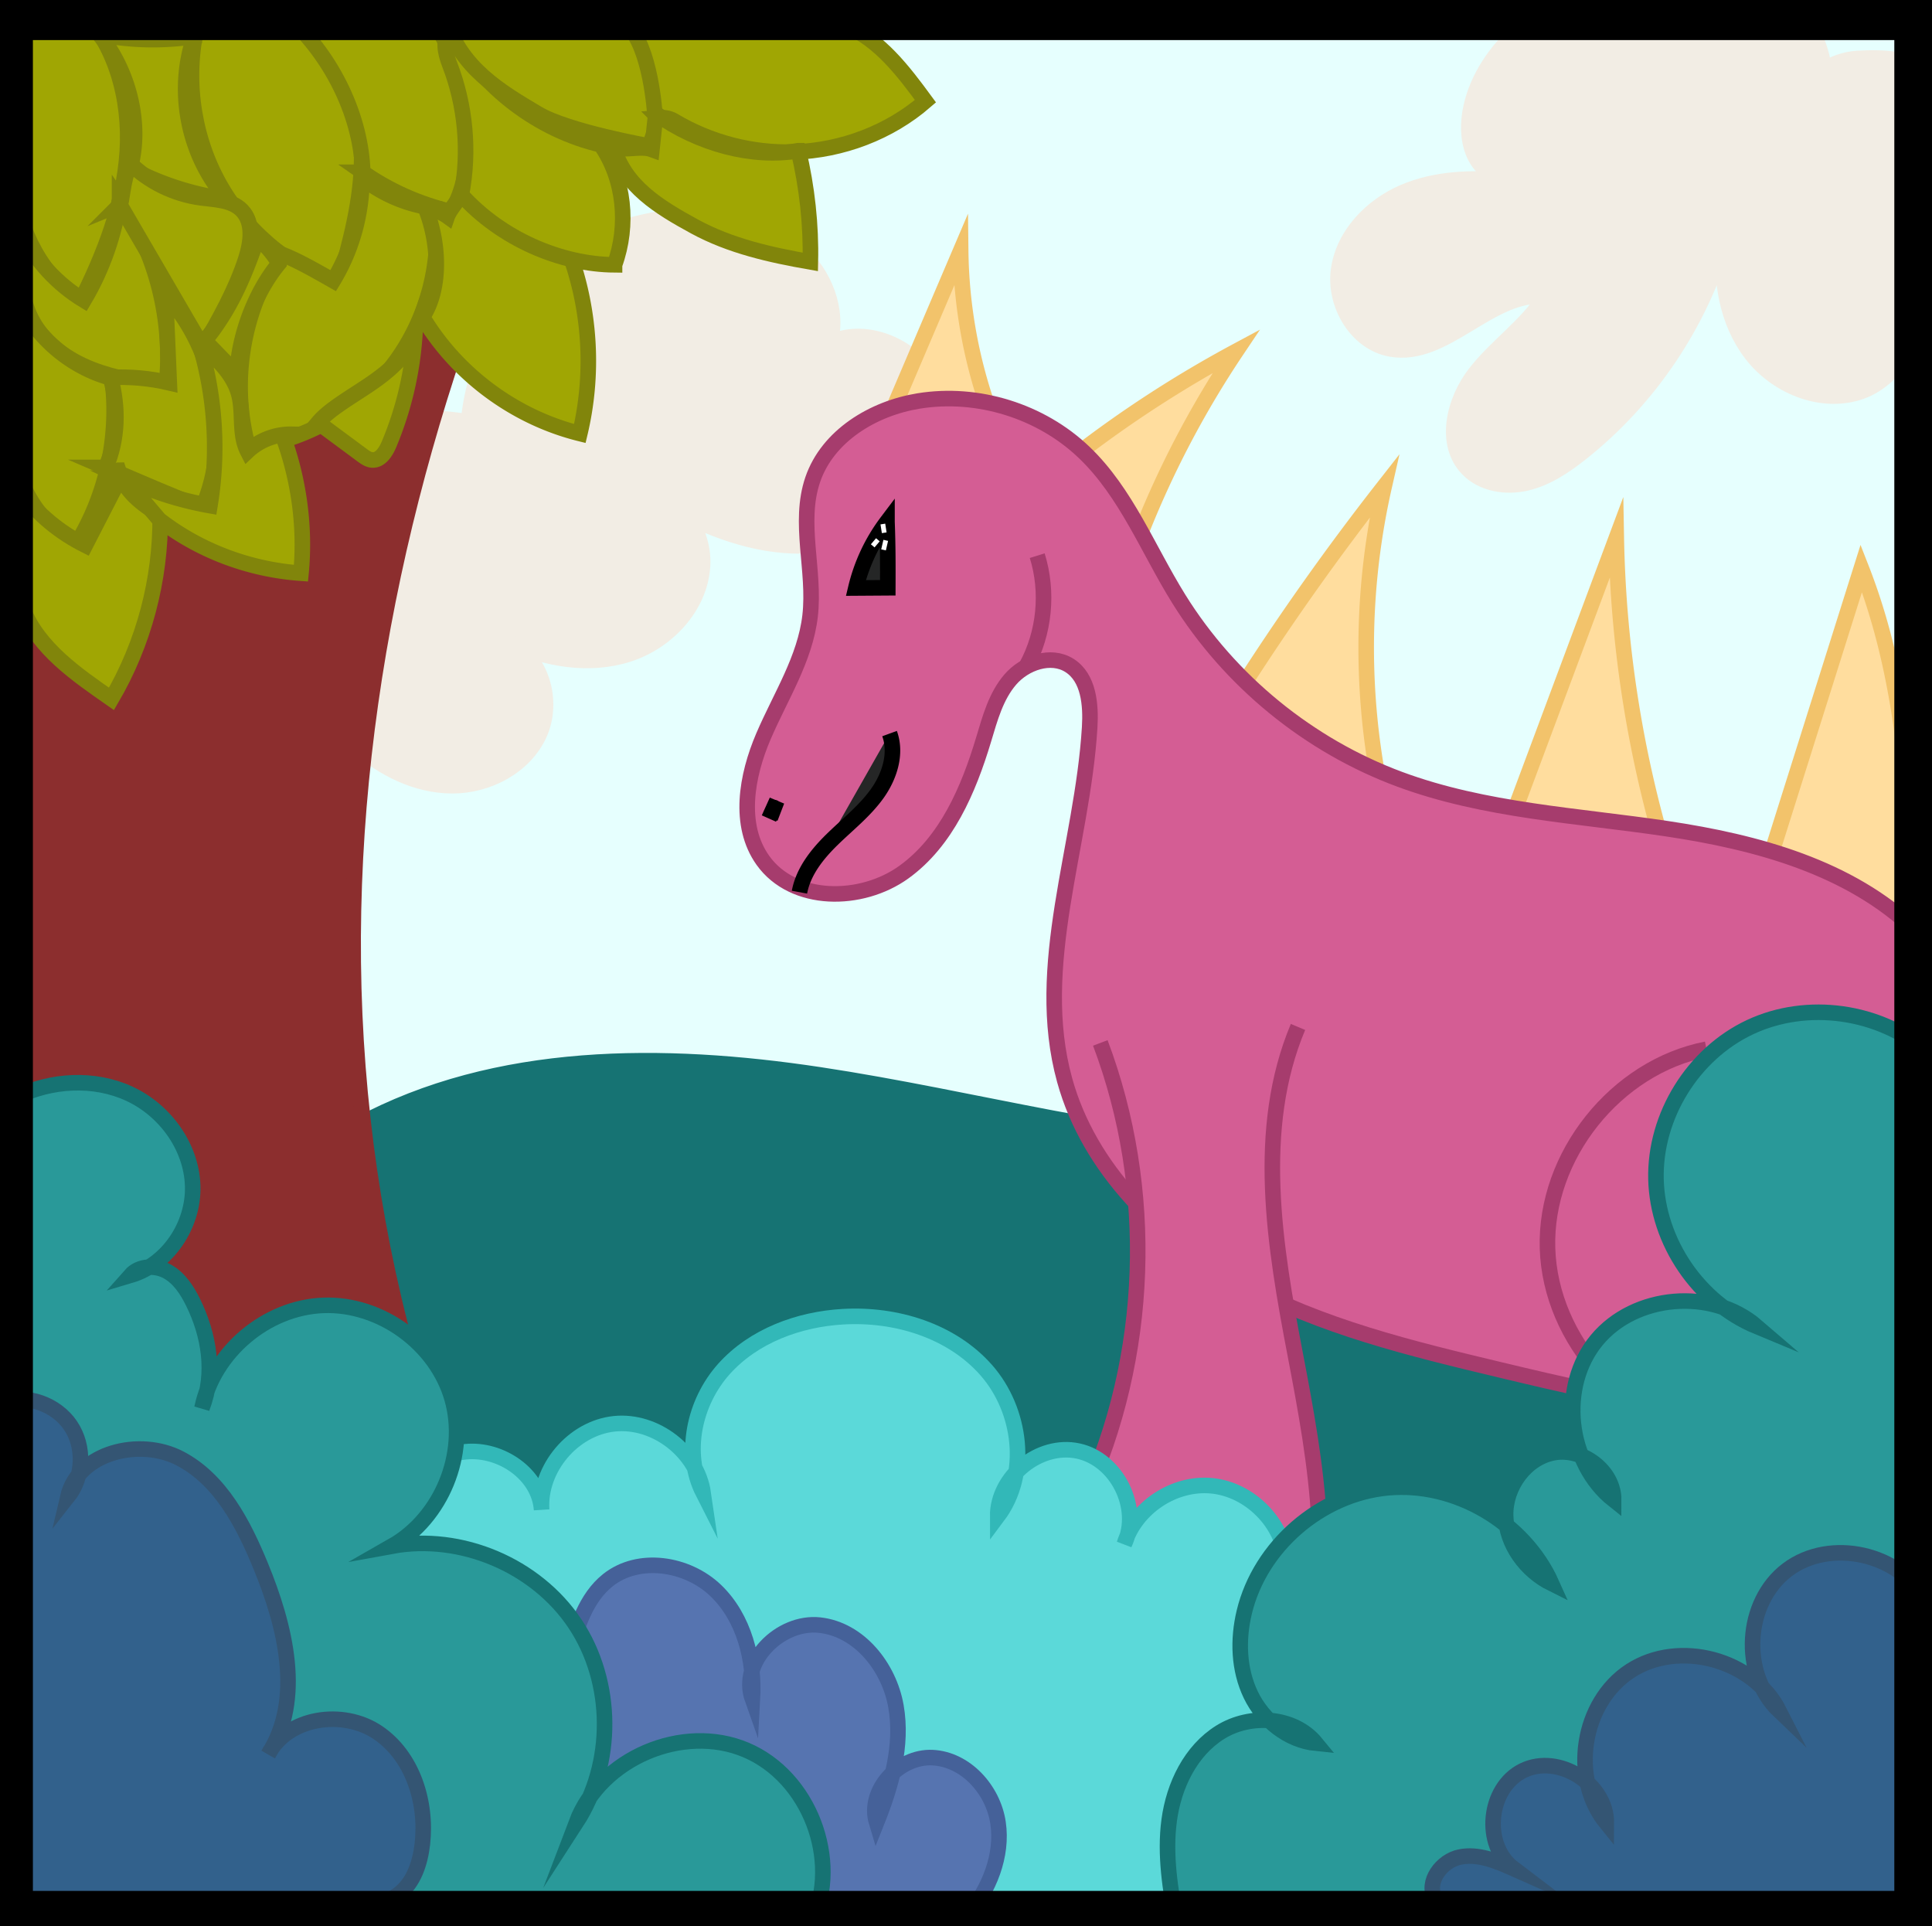 <svg xmlns="http://www.w3.org/2000/svg" xmlns:xlink="http://www.w3.org/1999/xlink" viewBox="240 243 1615 1610" xml:space="preserve">
    <rect x="240" y="243" width="1615" height="1610" fill="#333333" stroke="none"/>
    <style>
        .prefix__st2{fill:#f2ede4;stroke:#f2ede4;stroke-width:13;stroke-miterlimit:10}.prefix__st12,.prefix__st13,.prefix__st5,.prefix__st6,.prefix__st7,.prefix__st8,.prefix__st9{fill:#a0a603;stroke:#81850b;stroke-width:13;stroke-miterlimit:10}.prefix__st12,.prefix__st13,.prefix__st6,.prefix__st7,.prefix__st8,.prefix__st9{fill:#ffdd9e;stroke:#f2c36b}.prefix__st12,.prefix__st13,.prefix__st7,.prefix__st8,.prefix__st9{fill:#d45d94;stroke:#a63c6d}.prefix__st12,.prefix__st13,.prefix__st8,.prefix__st9{fill:#252626;stroke:#000}.prefix__st12,.prefix__st13,.prefix__st9{fill:#fff;stroke:#fff;stroke-width:4}.prefix__st12,.prefix__st13{fill:#299999;stroke:#167373;stroke-width:13}.prefix__st13{fill:#32618c;stroke:#345573}
    </style>
    <path d="M438.5 1160.26c43.58-23.3 95.33-26.14 144.51-21.37s97.51 16.58 146.76 20.67c87.21 7.25 174.32-9.81 261.14-20.77 254.17-32.08 511.7-11.92 767.09 8.28 25.69 145.63 16.45 297.3-26.72 438.73-10.65 34.89-24.84 71.25-54.31 92.75-30.63 22.35-71.23 24.02-109.14 24.37-128.69 1.22-257.37-2.73-386.01-6.67-175.39-5.37-350.79-10.75-526.18-16.12-75.23-2.31-157.24-7.19-213.37-57.34-64.95-58.03-72.38-155.31-75.27-242.36-1.35-40.67-2.66-81.81 5.77-121.62 8.43-39.78 27.94-78.34 65.73-98.55z" fill="#66adad" stroke="#317d7d" stroke-width="13" stroke-miterlimit="10" id="prefix__Layer_14"/>
    <path d="M1847.17 258.87c-10.55 168.25-21.1 336.89-9.72 505.1 6.23 92.15 16.62 192.34-45.76 269.05-50.57 62.18-139.01 95.28-225.1 119.4-166.88 46.76-344.7 71.51-520.21 57.84-111.1-8.65-223.54-32.47-332.75-13.59-45.78 7.92-89.41 23.17-135.44 30.05s-97.5 4.09-133.67-20.33c-50.6-34.16-53.66-95.72-54.26-149.57-1.32-119.47-10.85-239.44 6.38-358.07s63.8-238.09 160.63-327.11c44.17-40.61 98.82-74.39 161.27-92.54 68.61-19.95 143.01-20.33 215.78-20.49 300.48-.64 600.93-1.3 912.85.26z" fill="#e6fffe" stroke="#ccede4" stroke-width="13" stroke-miterlimit="10" id="prefix__Layer_15"/>
    <g id="prefix__Layer_17">
        <path class="prefix__st2" d="M1499.9 393.97c-29.21-2.81-59.59-1.91-86.56 9.64s-50.02 35.38-54.3 64.41c-4.29 29.03 14.59 61.45 43.47 66.66 45.81 8.26 82.97-48.16 129.34-44.11-15.59 24.67-40.97 41.52-58.84 64.59-17.87 23.07-26.36 59.04-5.95 79.9 12.24 12.51 31.8 15.61 48.84 11.64 17.04-3.98 32-14.02 45.71-24.89 57.11-45.25 99.67-108.6 119.97-178.58-4.01 33.33 2.02 68.97 22.46 95.6 20.44 26.63 56.86 42.04 88.99 32.29s54.45-47.81 42.29-79.11c-17.22 87.41 25.14-5.24 13.79-180.9-1.31-20.26-36.25-20.47-56.52-19.21-20.27 1.27-40.52 13.99-46.54 33.38 14.03-4.29 20.4-22.01 16.53-36.16-3.86-14.15-12.48-35.27-27.05-33.61-119.76 13.61-164.78-42.44-225.18 11.96-19.38 17.46-35.17 39.85-40.7 65.35-5.53 25.5.42 54.18 30.25 61.15zM537.61 865.48c22.13 19.98 50.65 34.22 80.46 34.27 29.82.05 60.42-16.06 72.79-43.19 12.38-27.13 2-63.97-24.95-76.73 30.89 14.38 66.91 20.4 99.35 9.97 32.44-10.43 59.82-39.59 61.99-73.59 2.17-34-25.94-68.85-60.01-68.49 32.95 20.89 67.94 39.82 106.13 47.82 38.19 7.99 80.27 3.95 112.41-18.16s51.51-64.37 40.34-101.75c-11.17-37.38-56.83-62.57-92.32-46.36 7.41-27.13-4.6-57.18-25.57-75.93-20.97-18.75-49.47-27.33-77.54-29.05-48.38-2.97-97.67 13.63-134.39 45.27-36.72 31.63-60.44 77.93-64.66 126.22-98.89-17.45-206.16 32.78-256.09 119.91-27.57 48.11-35.39 115.4 3.91 154.52 21.68 21.58 55.43 30.12 84.76 21.47 29.34-8.69 57.16-40.85 73.39-26.2z"/>
    </g>
    <path d="M539.26 1183.47c115.86-62.46 255.48-61.72 385.63-42.1 130.15 19.62 258.19 56.5 389.73 61.09 103.97 3.63 208.12-13.17 307.52-43.84 43.16-13.31 89.81-29.26 132.19-13.64 53.62 19.76 78.17 82.48 82.76 139.45 5.56 69.06-8.69 138.16-26.56 205.1-13.38 50.13-30.34 102.19-68.45 137.41-37.55 34.71-89.86 47.7-140.12 57.11-323.99 60.66-659.15 23.73-980.86-48.09-51.42-11.48-106.31-26.03-140.19-66.38-31.39-37.38-38.09-89.79-35-138.5 5.93-93.76 23.36-209.88 93.35-247.61z" fill="#167373" stroke="#167373" stroke-width="13" stroke-miterlimit="10" id="prefix__Layer_16"/>
    <path d="M709.72 1669.19c-123.7-196.85-179.12-432.76-174.25-665.2s68.14-461.47 166.65-672.06c9.69-20.72 19.39-46.47 5.89-64.94-12.05-16.48-35.86-17.45-56.26-16.8-120.77 3.84-392.63-11.09-400.01 1.3-4.15 6.95-9.04 54.91-9 63 2.02 394.48 8.36 781.16 10.37 1175.63.32 63.53 2.88 133.19 45.08 180.67 33.8 38.03 86.15 53.28 136.35 61.59 69.79 11.56 141.22 13.14 211.45 4.66 21.11-2.55 43.74-6.82 58.36-22.25 14.62-15.43 14.66-45.57 5.37-45.6z" fill="#8c2e2e" stroke="#8c2e2e" stroke-width="13" stroke-miterlimit="10" id="prefix__Layer_4"/>
    <g id="prefix__Layer_5">
        <path class="prefix__st5" d="M305.65 248.88c31.18 30.84 43.54 77.13 40.73 120.9s-19.22 85.54-38.79 124.78c-32.82-20.25-51.14-58.5-56.43-96.7-5.29-38.2.7-76.95 6.69-115.05 1.4-8.94 3.21-18.64 10.02-24.61 10.26-8.98 26.05-5.07 37.78-9.32zM405.94 259.79c-11.52 44.29-5.89 92.82 15.47 133.3 21.36 40.48 58.24 72.52 101.3 88.01 9.79-34.98 19.66-70.51 19.61-106.84s-11.29-74.21-37.96-98.88c-26.66-24.67-70.57-32.11-98.42-15.59z"/>
        <path class="prefix__st5" d="M543.22 386.95c21.82 15.3 46.55 26.45 74.04 33.01 10.73-18.02 14.16-39.65 13.17-60.6s-6.14-41.45-11.55-61.72c-3.74-14-8.55-29.27-20.89-36.88-8.81-5.44-19.74-5.79-30.1-5.84-28.71-.13-57.43.87-86.06 3 37.38 34.42 60.22 84.12 61.39 129.03zM339.95 409.92c30.85 45.1 44.97 101.37 39.07 155.7-21.16-3.09-42.53-6.23-62.44-14.04s-38.51-20.81-48.96-39.46c-12.43-22.16-11.94-49.12-9.5-74.42 11.63 23.16 29.9 42.94 52.07 56.36 15.8-26.47 25.86-56.35 29.76-84.14z"/>
        <path class="prefix__st5" d="M333.64 559.26c6.21 47.61-4.4 97.25-29.53 138.16-32.73-15.81-51.48-52.27-55.8-88.36-4.32-36.09 3.48-72.41 11.23-107.92 16.53 29.99 46.34 52.35 79.29 59.33-.19-.18-.38-.37-5.19-1.21zM474.55 455.21c-31.88 46.59-42.02 107.42-26.98 161.83 46.71-5.54 90.83-30.37 119.8-67.42s42.42-85.87 36.53-132.53c-22.31-2.47-43.87-11.44-61.34-25.54.02 30.15-8.38 60.27-24.01 86.06-15.91-9.04-31.83-18.09-44-22.4zM348.84 383.54c25.09 13.39 52.6 22.23 80.8 25.98-32.31-36.17-43.12-90.22-27.21-136.04a228.374 228.374 0 0 1-79.55-1.77c25.81 31.89 35.75 76.02 25.96 111.83z"/>
        <path class="prefix__st5" d="M340.25 414.13c11.44 19.65 22.88 39.3 34.32 58.94 11.71 20.12 23.43 40.24 35.14 60.36 13.68-23.97 27.45-48.15 35.86-74.43 4.31-13.45 6.5-29.98-3.32-40.14-8.55-8.83-22.33-8.89-34.51-10.53-22.14-2.98-43.22-13.3-59.15-28.96-6.28 15.94-6.7 34.1-8.34 34.76z"/>
        <path class="prefix__st5" d="M411 537c9.78 8.74 17.22 18.26 27 27-.83-33.76 13.58-74.88 35.21-100.82a80.007 80.007 0 0 0-17.98-21.11C444.08 474.2 432.57 501.71 411 528c5.77 5.08 12.44 12.65 18 18 .58-.38-5.34 5.77-18-9z"/>
        <path class="prefix__st5" d="M328.38 633.7c27.19 11.7 54.39 23.4 80.88 33.89 24.68-58.73 12.1-131.29-30.9-178.28l3.16 73.67c-16.08-3.79-32.69-5.3-49.18-4.48 6.77 24.85 6.43 51.61-3.96 75.2z"/>
        <path class="prefix__st5" d="M258.48 655.06c-5.83 32.32-11.49 66.69.76 97.16 13.27 33.02 44.68 54.55 73.94 74.94 27.01-46.14 41.24-99.67 40.71-153.13-16.16-10.5-29.08-19.63-34.89-38.04-3.8.03 3.8 8.97 0 9l-27.67 53.81c-21.11-10.55-39.8-25.88-52.85-43.74z"/>
        <path class="prefix__st5" d="M477.22 609.56c13.03 36.31 17.99 75.49 14.38 112.54-42.7-2.99-84.45-18.44-118.4-44.7l-29.41-34.73a279.13 279.13 0 0 0 71.71 22.98c7.43-45.05 4.39-91.8-8.81-135.52 13.81 11.96 28.32 25.02 32.96 42.69 4.09 15.56-.04 33.09 7.31 47.4 9.78-9.24 23.26-14.47 36.72-14.24-3.37 3.81-5.05 9.04-6.46 3.58zM505.92 596.22c12.22 9.04 24.43 18.08 36.65 27.13 2.55 1.89 5.28 3.84 8.44 4.1 6.92.56 11.55-6.81 14.23-13.22 12.22-29.11 19.53-60.27 21.55-91.78-6.47 18.25-22.3 31.43-38.35 42.26-16.04 10.83-33.36 20.58-42.52 31.51zM593.21 507.97c28.74 48.03 77.15 83.89 131.48 97.38 11.65-48.73 8.91-100.81-7.78-148.05-37.37-4.79-65.08-26.95-89.9-55.3-1.62 6.21-10.93 15.71-13.06 21.84-5.51-3.94-12.14-5.91-18.64-7.81 13.07 32.34 12.62 69.92-2.1 91.94z"/>
        <path class="prefix__st5" d="M753.71 464.35c12.1-33.2 8.18-71.83-11.52-100.3-52.19-12.33-98.55-47.49-124.5-94.42-8.61 4.84-5.5 17.73-1.93 26.93 13.42 34.55 16.91 72.89 9.95 109.29 33.27 36.9 83.2 58.17 128 58.5z"/>
        <path class="prefix__st5" d="M789 348c-1.48-34.25-5.09-51.81-20.54-84.72l-154.75-2.57c4.64 18 16.23 33.6 30.08 46 13.85 12.4 29.97 21.95 45.97 31.42 25.28 14.96 93.06 26.93 93.06 26.93L789 348z"/>
        <path class="prefix__st5" d="M790.47 341.44c4.45-.37 8.92.17 12.76 2.47 30.09 18.02 65.41 27.29 100.48 26.13 40.19-1.33 79.81-16.36 109.9-42.46-18.48-25.16-38.37-51.47-67.17-63.51-13.13-5.49-27.4-7.65-41.58-8.85-46.97-3.95-94.13 2.26-140.86 8.46 20.2 18.63 23.43 75.15 23.43 75.15.26 1.85 1.77 2.71 3.04 2.61z"/>
        <path class="prefix__st5" d="M907.41 368.96c7.27 30.62 10.68 62.15 9.99 92.96-33.37-5.83-67.01-13.35-96.75-29.58-29.74-16.22-58.54-33.71-67.65-66.34 9.65 3.52 22.33-1.54 31.98 1.98 1.07-9.99 2.13-19.99 3.2-29.98 35.7 25.46 80.7 37.58 119.23 30.96z"/>
    </g>
    <g id="prefix__Layer_11">
        <path class="prefix__st6" d="M980.81 598.4c20.74-48.62 41.48-97.24 62.23-145.86.53 46.1 8.85 92.1 24.51 135.46-28.85.4-57.69.81-86.74 10.4zM1138.05 624.44a972.033 972.033 0 0 1 135.26-87.82 805.278 805.278 0 0 0-80.48 153.71c-17.75-23.99-35.49-47.98-54.78-65.89zM1275.56 821.18a2172.29 2172.29 0 0 1 121.54-171.66c-18.44 81.08-19.98 165.96-4.48 247.65-39.16-28.69-78.32-57.38-117.06-75.99zM1502.3 930.58c29.6-79.27 59.2-158.54 88.79-237.8 1.66 91.74 16.22 183.23 43.13 270.95-44.16-19.36-91.43-31.59-131.92-33.15zM1713.94 978.12c27.32-86.7 54.65-173.4 81.97-260.11 38.46 98.13 42.6 205.82 46.27 311.15-43.56-23.36-90.36-40.68-128.24-51.04z"/>
    </g>
    <g id="prefix__Layer_10">
        <path class="prefix__st7" d="M1841 1020.58c-54.7-52.69-132.32-73.65-207.43-84.88-75.11-11.23-152.33-14.95-223.54-41.35-75.92-28.14-142-82.11-184.74-150.88-25.72-41.38-43.8-88.62-79-122.31-36.18-34.63-88.98-51.03-138.41-43-38.06 6.18-75.92 29.12-88.45 65.59-12.43 36.18 2.14 76.05-2.25 114.05-4.15 35.91-24.75 67.42-38.99 100.64-14.24 33.22-21.45 74.19-.5 103.64 25.44 35.76 82.37 35.52 117.95 9.83 35.58-25.69 53.95-68.76 66.59-110.78 5.32-17.69 10.27-36.25 22.36-50.22s33.88-21.6 49.46-11.67c16.11 10.26 17.99 32.78 16.82 51.85-6.07 99.09-47.36 199.14-20.89 294.82 20.46 73.97 79.57 132.4 146.88 169.27s142.97 55.09 217.62 72.93c100.38 23.99 204.51 48.09 305.82 28.37 11.35-2.21 23.23-5.31 31.34-13.54 11.6-11.77 12.13-30.18 11.94-46.7-1.32-113.53-2.63-227.04-2.58-335.66z"/>
        <path class="prefix__st7" d="M1097.92 799.95c15.24-27.95 18.6-62.13 9.11-92.51M1159.78 1114.73c45.99 121.94 41.05 262.21-13.42 380.6-8.85 19.24-18.23 44.09-3.67 59.46 6.47 6.83 16.07 9.49 25.1 12.16 56.95 16.82 110.46 45.19 156.34 82.89 33.66-86.44 16.08-183.3-1.35-274.41s-33.68-188.53 2.24-274.06M1666.47 1119.98c-75.79 14.77-135.25 89.24-132.87 166.42 2.37 77.18 66.29 147.85 142.85 157.94"/>
    </g>
    <g id="prefix__Layer_12">
        <path class="prefix__st8" d="M981.45 679.2a149.435 149.435 0 0 0-26.03 55.27l26.7-.18c.06-17.24.12-34.47-.67-55.09zM908.28 988.72c3.26-17.46 15.04-32.08 27.76-44.46 12.73-12.39 26.92-23.51 37.25-37.96s16.39-33.45 10.31-50.14M882.76 927.13c2.22-4.93 4.44-9.87 6.66-14.8-1.85 4.8-3.7 9.6-5.54 14.41 2.91-7.66 5.81-15.31-1.12.39z"/>
    </g>
    <g id="prefix__Layer_13">
        <path class="prefix__st9" d="m978 681 1.14 7.31M978.57 702.61c.61-2.65 1.23-5.3 1.84-7.95M969.52 699.24c1.44-1.69 2.87-3.38 4.31-5.07"/>
    </g>
    <path d="M1315.14 1547.11c-3.1-31.58-30.51-59.05-62.08-62.22s-63.9 18.31-73.21 48.64c13.99-30.07-6.12-70.62-38.53-77.68-32.4-7.06-67.56 21.45-67.34 54.62 26.53-35.29 19.72-88.83-9.37-122.04-29.09-33.21-75.71-47.41-119.78-44.89-37.16 2.12-74.81 15.99-99.66 43.7s-34.23 70.43-17.36 103.61c-5-34.3-39.84-61.4-74.32-57.79-34.48 3.61-62.96 37.32-60.76 71.92-2.02-29.63-33.86-51.44-63.42-48.56s-54.52 25.48-67.16 52.36c-12.64 26.87-14.76 57.47-13.92 87.16 2.75 96.91 31.05 236.39 127.46 246.55 74.74 7.87 149.16 2.34 221.32-.48 122.15-4.76 246.85-4.69 369 0 39.15 1.5 95.15 15.15 126-9 30.16-23.6 15.5-50.72 9.67-88.57-5.83-37.85-25.01-72.17-44.59-105.08s-39.39-66.11-41.95-92.25z" fill="#5bd9d9" stroke="#32b8b8" stroke-width="13" stroke-miterlimit="10" id="prefix__Layer_7"/>
    <path d="M1048.89 1843.82c17.82-21.5 29.49-49.64 25.39-77.26s-26.98-53.14-54.87-54.47c-27.9-1.33-54.74 27.54-46.66 54.28 12.38-30.91 21.95-64.44 16.19-97.23-5.76-32.79-30.69-64.17-63.79-67.8s-67.28 30.7-56.15 62.08c1.87-32.98-6.89-68.1-30.71-90.98-23.82-22.88-64.55-29.22-90.3-8.54-18.51 14.87-25.86 39.28-32.23 62.16-10.8 38.77-21.59 77.54-32.39 116.31-3.67 13.17-7.31 27.41-2.54 40.22 6.73 18.1 27.24 26.39 45.74 31.89 103.94 30.92 214.83 38.32 322.32 29.34z" fill="#5674b0" stroke="#456199" stroke-width="13" stroke-miterlimit="10" id="prefix__Layer_8"/>
    <g id="prefix__Layer_6">
        <path class="prefix__st12" d="M253.35 1160.08c29.34-14.48 65.2-16.61 94.88-2.84 29.68 13.77 51.77 44.13 52.84 76.83s-20.66 65.64-52.03 74.94c7.44-8.43 21.22-8.69 31.02-3.17s16.27 15.45 21.25 25.53c13.63 27.62 18.74 59.39 7.52 88.57 9.66-46.78 53.79-84.1 101.53-85.86 47.74-1.76 94.49 32.22 107.56 78.17 13.07 45.94-8.8 99.45-50.31 123.08 57.69-10.57 120.47 16.02 153.03 64.8s33.03 116.96 1.14 166.18c20.35-53.65 88.92-82.97 141.77-60.62 52.85 22.36 79.56 91.98 55.23 143.95-79.87-16.23-162.21-13.68-243.68-11.06-139.43 4.48-278.87 8.95-418.3 13.43-27.96-232.75-31.43-468.42-3.45-691.93zM1850.9 1122.18c-39.73-34.58-100.25-43.04-147.94-20.68s-79.89 74.31-78.7 126.96 35.68 103.1 84.32 123.3c-37.8-32.54-102.11-27.07-133.86 11.41-31.75 38.47-24.94 102.65 14.19 133.59.18-24.12-25.83-43.75-49.59-39.61-23.77 4.14-41.25 28.37-40.73 52.49s16.93 46.33 38.55 57.03c-23.06-51.57-80.83-85.33-137.08-80.1s-106.81 49.06-119.96 103.99c-5.5 22.95-4.74 47.96 5.55 69.2 10.29 21.24 30.96 38.01 54.45 40.35-18.57-22.68-55.08-24.78-79.97-9.29-24.89 15.49-38.86 44.53-42.77 73.58s.97 58.51 6.39 87.31l574.66-4.11c8.99-.06 18.81-.43 25.62-6.3 8.23-7.11 8.91-19.41 8.96-30.28 1.17-233.17 2.34-466.34 17.91-688.84z"/>
    </g>
    <g id="prefix__Layer_9">
        <path class="prefix__st13" d="M1849.43 1580.97c-20.8-39.67-79.53-52.87-115.3-25.91s-39.27 87.05-6.86 117.98c-21.9-43.2-83.82-59.85-124.44-33.47-40.62 26.38-50.58 89.72-20.02 127.3.35-32.83-40.14-58.38-69.62-43.93-29.48 14.45-34.09 62.11-7.93 81.94-14.26-6.34-29.7-12.82-44.98-9.67-15.28 3.15-28.32 20.73-20.87 34.44 6.47 11.89 22.68 13.29 36.22 13.2 120.98-.8 241.97-1.59 362.95-2.39 7.24-94.24 4.33-189.27 10.85-259.49zM242.51 1414.54c20.41-6.21 44.4 2.26 56.39 19.9s11.03 43.06-2.25 59.75c8.66-37.23 60.15-49.87 93.97-32.07s52.79 54.49 67.31 89.84c20.76 50.54 35.87 111.32 6.37 157.3 16.23-31.17 62.49-37.82 91.57-18.1 29.09 19.72 41.17 58.2 37.19 93.12-1.8 15.79-7.15 32.31-19.8 41.94-13.15 10.01-31 10.4-47.52 10.37-84.18-.17-168.36-.34-252.53-.52-7.58-.02-15.93-.32-21.52-5.44-6.41-5.88-6.69-15.72-6.5-24.42 2.77-129.13 5.53-258.26-2.68-391.67z"/>
    </g>
    <path fill="none" stroke="#000" stroke-width="37" stroke-miterlimit="10" d="M249 258h1593v1584H249z" id="prefix__Layer_3"/>
</svg>
